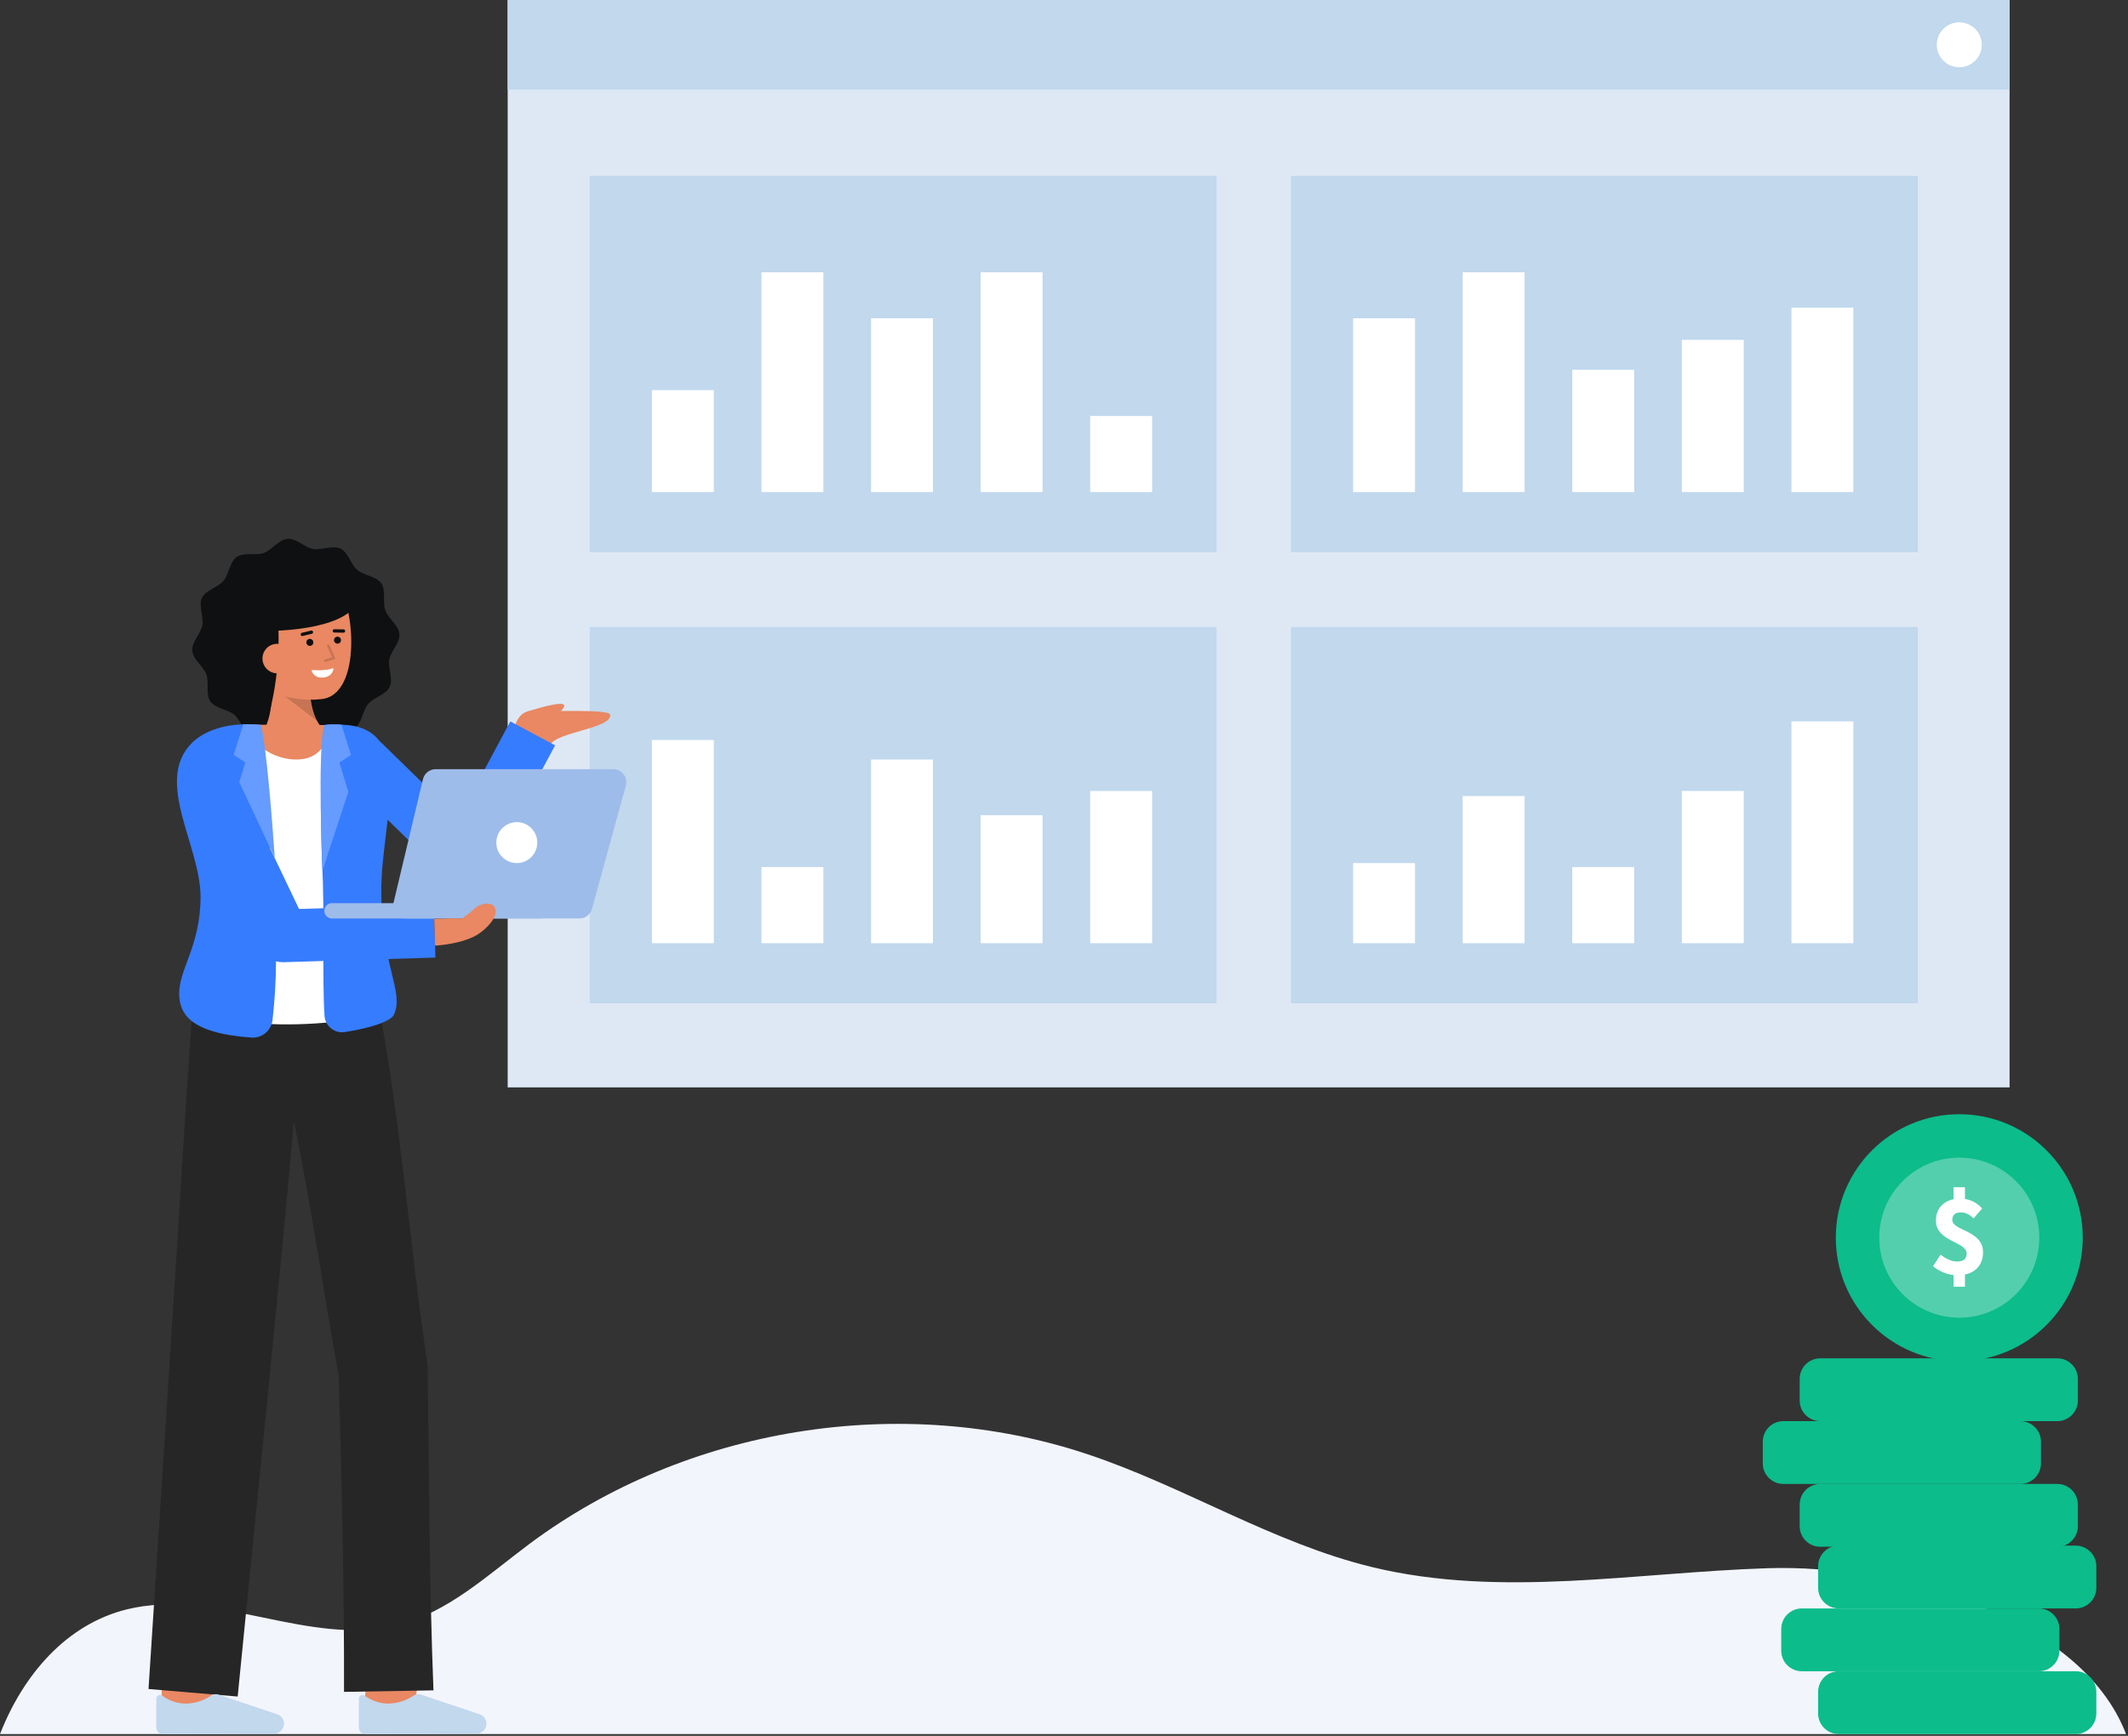 <svg width="880" height="718" viewBox="0 0 880 718" fill="none" xmlns="http://www.w3.org/2000/svg">
<rect x="0" y="0" width="880" height="718" fill="#333333" stroke="none"/>
<g clip-path="url(#clip0_1_3230)">
<path d="M165.152 262.245C165.452 265.915 161.627 269.331 160.997 272.788C160.345 276.366 162.683 280.911 161.158 284.12C159.611 287.376 154.595 288.433 152.276 291.162C149.957 293.891 149.721 299.01 146.757 301.062C143.835 303.084 138.974 301.509 135.548 302.729C132.237 303.908 129.482 308.229 125.813 308.529C122.144 308.829 118.727 305.004 115.27 304.374C111.692 303.722 107.147 306.06 103.938 304.535C100.682 302.988 99.625 297.972 96.896 295.653C94.167 293.334 89.047 293.098 86.996 290.134C84.974 287.212 86.549 282.351 85.329 278.925C84.15 275.614 79.829 272.859 79.529 269.19C79.229 265.521 83.054 262.104 83.684 258.647C84.336 255.069 81.998 250.525 83.523 247.315C85.07 244.059 90.086 243.002 92.405 240.274C94.724 237.546 94.96 232.425 97.924 230.374C100.845 228.352 105.707 229.927 109.133 228.707C112.444 227.528 115.199 223.207 118.868 222.907C122.537 222.607 125.954 226.432 129.411 227.062C132.989 227.714 137.533 225.376 140.743 226.901C143.999 228.448 145.056 233.464 147.784 235.783C150.512 238.102 155.633 238.338 157.684 241.302C159.706 244.224 158.131 249.085 159.351 252.511C160.532 255.821 164.854 258.576 165.152 262.245Z" fill="#0F1011"/>
<path d="M106.141 305.389C106.141 305.389 113.877 301.296 112.169 280.238L128.148 277.29C128.148 277.29 126.336 296.166 134.414 302.167L106.141 305.389Z" fill="#E98862"/>
<g opacity="0.15">
<path d="M131.144 298.218L117.88 288.052L128.305 287.952C128.603 291.521 129.566 295.003 131.144 298.218Z" fill="black"/>
</g>
<path d="M103.112 272.065C104.212 278.454 107.693 284.507 113.326 286.575C119.466 289.019 126.112 289.923 132.682 289.208C150.173 287.79 146.748 248.019 138.452 240.287C130.156 232.555 105.781 237.425 102.806 250.342C101.266 257.023 102.065 265.983 103.112 272.065Z" fill="#E98862"/>
<path d="M128.136 267.166C128.936 267.166 129.585 266.517 129.585 265.717C129.585 264.917 128.936 264.268 128.136 264.268C127.336 264.268 126.687 264.917 126.687 265.717C126.687 266.517 127.336 267.166 128.136 267.166Z" fill="#0F1011"/>
<path d="M139.568 266.239C140.368 266.239 141.017 265.59 141.017 264.79C141.017 263.99 140.368 263.341 139.568 263.341C138.768 263.341 138.119 263.99 138.119 264.79C138.119 265.59 138.768 266.239 139.568 266.239Z" fill="#0F1011"/>
<path d="M142.082 261.7H142.073L138.235 261.649C138.054 261.646 137.882 261.572 137.756 261.443C137.63 261.314 137.561 261.14 137.563 260.959C137.563 260.869 137.581 260.78 137.616 260.698C137.651 260.615 137.702 260.54 137.766 260.478C137.831 260.415 137.907 260.366 137.99 260.334C138.074 260.301 138.163 260.285 138.253 260.288L142.091 260.339C142.267 260.347 142.433 260.423 142.554 260.55C142.676 260.678 142.743 260.848 142.742 261.024C142.741 261.2 142.671 261.369 142.548 261.495C142.425 261.621 142.258 261.695 142.082 261.7Z" fill="#0F1011"/>
<path d="M125.012 263.089C124.845 263.089 124.685 263.027 124.561 262.916C124.436 262.805 124.357 262.653 124.337 262.488C124.318 262.322 124.36 262.155 124.455 262.019C124.55 261.882 124.692 261.785 124.854 261.746L128.64 260.838C128.816 260.796 129.001 260.826 129.155 260.92C129.309 261.015 129.419 261.167 129.46 261.342C129.502 261.518 129.473 261.703 129.378 261.857C129.284 262.011 129.132 262.121 128.956 262.163L125.171 263.07C125.119 263.083 125.066 263.089 125.012 263.089Z" fill="#0F1011"/>
<path d="M128.8 277.129C128.8 277.129 134.148 277.698 137.9 276.391C137.9 276.391 137.867 279.914 133.634 280.257C129.401 280.6 128.8 277.129 128.8 277.129Z" fill="white"/>
<path d="M114.9 255.523C115.949 270.497 114.301 285.538 110.033 299.93C110.033 299.93 97.835 278.9 95.95 261.4C94.182 244.989 106.282 235.312 114.45 233.493C145.502 226.578 147.736 249.26 147.736 249.26C142.079 261.024 111.536 260.972 111.536 260.972" fill="#0F1011"/>
<path d="M120.814 271.956C120.926 273.569 120.398 275.162 119.344 276.388C118.289 277.614 116.794 278.375 115.182 278.505C113.571 278.636 111.972 278.126 110.734 277.086C109.496 276.046 108.718 274.559 108.569 272.949C108.49 272.142 108.574 271.328 108.816 270.554C109.058 269.781 109.453 269.064 109.978 268.446C110.503 267.828 111.147 267.322 111.871 266.959C112.596 266.595 113.386 266.381 114.195 266.329C118.573 266.191 120.54 268.574 120.814 271.956Z" fill="#E98862"/>
<g opacity="0.15">
<path d="M134.562 273.76C134.442 273.76 134.326 273.717 134.236 273.639C134.145 273.561 134.085 273.453 134.067 273.334C134.049 273.216 134.075 273.095 134.139 272.994C134.202 272.892 134.3 272.817 134.415 272.782L137.363 271.882L135.306 267.29C135.277 267.23 135.26 267.164 135.256 267.097C135.253 267.03 135.263 266.964 135.286 266.901C135.308 266.838 135.344 266.78 135.389 266.731C135.435 266.682 135.49 266.642 135.551 266.615C135.612 266.588 135.678 266.573 135.745 266.571C135.812 266.57 135.879 266.582 135.941 266.607C136.003 266.632 136.06 266.669 136.107 266.716C136.155 266.763 136.193 266.819 136.218 266.881L138.507 271.99C138.536 272.055 138.551 272.125 138.551 272.196C138.551 272.267 138.536 272.337 138.506 272.401C138.477 272.466 138.434 272.524 138.381 272.571C138.328 272.617 138.265 272.652 138.197 272.673L134.708 273.741C134.661 273.754 134.611 273.761 134.562 273.76Z" fill="black"/>
</g>
<path d="M879.19 717.28H0C9.634 692.713 27.424 671.872 52.5 665.69C89.186 656.658 128.011 681.49 164.616 672.155C185.416 666.855 201.786 651.41 218.99 638.585C283.9 590.191 372.841 575.893 449.653 601.5C489.798 614.882 526.379 638.283 567.504 648.237C620.683 661.107 676.296 650.437 730.983 648.674C784.24 646.962 860.553 668.664 879.19 717.28Z" fill="#F3F5FD"/>
<path d="M831.031 0H209.944V449.786H831.031V0Z" fill="#DEE8F5"/>
<path d="M831.031 0H209.944V37.051H831.031V0Z" fill="#C1D8ED"/>
<path d="M810.229 27.822C815.363 27.822 819.525 23.66 819.525 18.526C819.525 13.392 815.363 9.23 810.229 9.23C805.095 9.23 800.933 13.392 800.933 18.526C800.933 23.66 805.095 27.822 810.229 27.822Z" fill="white"/>
<path d="M793.079 259.364H533.866V415.018H793.079V259.364Z" fill="#C1D8ED"/>
<path d="M585.147 357.002H559.555V390.146H585.147V357.002Z" fill="white"/>
<path d="M721.097 327.172H695.505V390.146H721.097V327.172Z" fill="white"/>
<path d="M630.464 329.27H604.872V390.145H630.464V329.27Z" fill="white"/>
<path d="M675.78 358.659H650.188V390.147H675.78V358.659Z" fill="white"/>
<path d="M766.414 298.398H740.822V390.146H766.414V298.398Z" fill="white"/>
<path d="M503.107 259.364H243.894V415.018H503.107V259.364Z" fill="#C1D8ED"/>
<path d="M295.175 306.073H269.583V390.146H295.175V306.073Z" fill="white"/>
<path d="M431.125 337.191H405.533V390.146H431.125V337.191Z" fill="white"/>
<path d="M340.492 358.659H314.9V390.146H340.492V358.659Z" fill="white"/>
<path d="M385.808 314.166H360.216V390.146H385.808V314.166Z" fill="white"/>
<path d="M476.442 327.179H450.85V390.146H476.442V327.179Z" fill="white"/>
<path d="M793.079 72.767H533.866V228.421H793.079V72.767Z" fill="#C1D8ED"/>
<path d="M585.147 131.648H559.555V203.55H585.147V131.648Z" fill="white"/>
<path d="M721.097 140.575H695.505V203.549H721.097V140.575Z" fill="white"/>
<path d="M630.464 112.625H604.872V203.55H630.464V112.625Z" fill="white"/>
<path d="M675.78 152.97H650.188V203.55H675.78V152.97Z" fill="white"/>
<path d="M766.414 127.264H740.822V203.55H766.414V127.264Z" fill="white"/>
<path d="M503.107 72.767H243.894V228.421H503.107V72.767Z" fill="#C1D8ED"/>
<path d="M295.175 161.392H269.583V203.55H295.175V161.392Z" fill="white"/>
<path d="M431.125 112.625H405.533V203.55H431.125V112.625Z" fill="white"/>
<path d="M340.492 112.625H314.9V203.55H340.492V112.625Z" fill="white"/>
<path d="M385.808 131.648H360.216V203.55H385.808V131.648Z" fill="white"/>
<path d="M476.442 172.062H450.85V203.55H476.442V172.062Z" fill="white"/>
<path d="M171.507 706.461L150.653 703.981C151.592 696.088 152.653 686.607 152.726 685.053C152.726 685.153 152.726 685.234 152.726 685.298H173.726C173.721 685.927 173.721 687.843 171.507 706.461Z" fill="#E98862"/>
<path d="M87.831 708.972L66.831 708.903C66.831 708.903 66.901 687.218 66.901 685.298H87.901C87.9 687.224 87.831 708.972 87.831 708.972Z" fill="#E98862"/>
<path d="M142.259 699.83L179.253 699.2C177.516 655.168 177.41 608.981 176.868 564.843C169.647 517.27 165.844 465.027 156.932 417.794L79.807 414C79.807 414 77.607 445.128 76.847 457.553C73.14 517.833 65.938 629.5 61.419 698.638L98.287 701.753C104.93 633.967 115.21 535.197 121.533 463.987C128.794 498.656 133.733 534.554 140.047 568.926C141.309 611.952 142.378 656.932 142.259 699.83Z" fill="#262626"/>
<path d="M113.359 717.094C113.924 717.091 114.482 716.972 114.998 716.744C115.515 716.516 115.979 716.184 116.362 715.769C116.744 715.353 117.037 714.863 117.221 714.33C117.406 713.796 117.479 713.23 117.435 712.667C117.374 711.886 117.092 711.14 116.621 710.514C116.15 709.889 115.51 709.411 114.777 709.137L90.334 700.951C89.861 700.794 89.359 700.741 88.863 700.796C88.367 700.851 87.889 701.013 87.462 701.27C84.102 703.602 80.082 704.794 75.994 704.67C72.81 704.444 69.754 703.327 67.174 701.448C66.947 701.262 66.672 701.144 66.381 701.109C66.09 701.073 65.795 701.121 65.53 701.247C65.265 701.372 65.041 701.571 64.884 701.819C64.728 702.067 64.645 702.355 64.646 702.648V714.6C64.646 714.953 64.716 715.302 64.851 715.627C64.986 715.953 65.184 716.249 65.434 716.498C65.684 716.746 65.981 716.943 66.307 717.077C66.633 717.211 66.982 717.279 67.335 717.278L113.359 717.094Z" fill="#C1D8ED"/>
<path d="M197.093 717.094C197.658 717.091 198.216 716.972 198.732 716.744C199.249 716.516 199.713 716.184 200.096 715.769C200.478 715.353 200.771 714.863 200.955 714.33C201.14 713.796 201.213 713.23 201.169 712.667C201.108 711.886 200.826 711.139 200.355 710.514C199.884 709.888 199.244 709.411 198.51 709.137L174.068 700.951C173.595 700.794 173.093 700.741 172.597 700.796C172.101 700.851 171.623 701.013 171.196 701.27C167.836 703.601 163.816 704.793 159.728 704.67C156.544 704.444 153.487 703.327 150.907 701.448C150.68 701.262 150.405 701.144 150.114 701.108C149.823 701.073 149.528 701.12 149.263 701.246C148.998 701.372 148.774 701.571 148.618 701.819C148.462 702.067 148.379 702.355 148.38 702.648V714.6C148.38 714.953 148.449 715.302 148.585 715.627C148.72 715.953 148.918 716.249 149.168 716.498C149.418 716.747 149.714 716.944 150.041 717.078C150.367 717.211 150.716 717.28 151.069 717.278L197.093 717.094Z" fill="#C1D8ED"/>
<path d="M212.044 305.415C212.044 305.415 212.194 293.405 220.779 294.029C226.195 294.423 251.93 293.229 252.313 295.573C253.261 301.373 229.721 302.791 227.585 308.196L212.044 305.415Z" fill="#E98862"/>
<path d="M217.739 294.414C217.739 294.414 229.688 290.52 232.625 291.214C235.225 291.832 229.805 296.064 229.805 296.064L217.739 294.414Z" fill="#E98862"/>
<path d="M161.75 415.417C157.561 425.047 80.423 429.047 79.323 412.107C78.623 401.327 88.044 391.917 88.044 370.907C88.044 349.897 68.671 328.138 84.421 312.388C88.991 307.818 91.811 299.797 101.431 299.788C102.151 305.398 136.211 305.418 136.471 299.918C137.771 299.938 138.781 299.958 139.411 299.988C172.591 301.418 154.885 339.178 154.565 366.918C154.175 399.377 166.071 405.5 161.75 415.417Z" fill="white"/>
<path d="M136.471 299.917C136.211 305.417 133.221 313.507 123.991 314.117C111.691 314.927 102.151 305.397 101.431 299.787H101.461C113.571 299.787 129.411 299.807 136.471 299.917Z" fill="#E98862"/>
<path d="M211.035 298.4L189.628 338.369L156.667 306.215C153.692 302.438 149.004 300.084 141.836 299.77C141.291 299.746 135.668 299.57 135.336 299.903C133.326 301.913 132.217 337.327 133.217 357.003C134.309 378.303 133.186 404.903 134.202 420.195C134.268 421.199 134.541 422.178 135.004 423.07C135.468 423.963 136.112 424.75 136.895 425.381C137.678 426.012 138.584 426.473 139.555 426.736C140.526 426.999 141.54 427.058 142.535 426.908C153.317 425.26 161.725 422.451 162.951 419.635C167.27 409.715 157.301 399.373 157.691 366.913C157.791 358.177 159.274 348.413 160.309 339.1L184.96 363.149C186.125 364.286 187.539 365.136 189.089 365.632C190.639 366.129 192.284 366.258 193.893 366.01C195.502 365.762 197.031 365.143 198.359 364.202C199.688 363.262 200.779 362.025 201.548 360.59L229.548 308.31L211.035 298.4Z" fill="#367CFF"/>
<path d="M179.4 374.287L123.667 375.987L111.72 351C109.793 331.855 107.241 315.539 106.07 306.98C104.57 299.053 105.37 299.614 101.608 299.611C91.988 299.621 83.921 302.748 79.351 307.318C63.601 323.068 82.931 349.908 82.931 370.908C82.931 391.908 73.431 401.328 74.131 412.108C74.562 418.841 78.004 427.359 103.955 429.184C106.056 429.332 108.134 428.667 109.759 427.327C111.385 425.987 112.434 424.075 112.69 421.984C113.616 413.9 114.102 405.771 114.144 397.634C115.039 397.874 115.961 397.997 116.887 398.003C116.998 398.003 117.11 398.003 117.221 398.003L180.059 396.086L179.4 374.287Z" fill="#367CFF"/>
<path d="M98.949 323.525L101.429 315.395L96.649 312.265L100.579 299.635C102.983 299.535 105.391 299.586 107.789 299.785C110.149 307.675 112.689 341.555 113.609 354.785L98.949 323.525Z" fill="#367CFF"/>
<path d="M140.349 315.4L144.049 327.53L133.359 360.11C133.359 360.11 131.229 310.89 134.059 299.86C135.056 299.726 136.061 299.65 137.067 299.634C139.121 299.606 141.232 299.745 141.232 299.745L145.132 312.27L140.349 315.4Z" fill="#367CFF"/>
<g opacity="0.24">
<path d="M98.949 323.525L101.429 315.395L96.649 312.265L100.579 299.635C102.983 299.535 105.391 299.586 107.789 299.785C110.149 307.675 112.689 341.555 113.609 354.785L98.949 323.525Z" fill="white"/>
</g>
<g opacity="0.24">
<path d="M140.349 315.4L144.049 327.53L133.359 360.11C133.359 360.11 131.229 310.89 134.059 299.86C135.056 299.726 136.061 299.65 137.067 299.634C139.121 299.606 141.232 299.745 141.232 299.745L145.132 312.27L140.349 315.4Z" fill="white"/>
</g>
<path d="M174.912 322.3L162.77 373.274C162.581 374.067 162.575 374.893 162.75 375.689C162.926 376.485 163.28 377.231 163.785 377.87C164.291 378.51 164.934 379.027 165.668 379.383C166.401 379.739 167.206 379.924 168.021 379.924H239.605C240.788 379.924 241.938 379.535 242.878 378.818C243.819 378.101 244.498 377.095 244.811 375.954L258.8 324.983C259.02 324.182 259.052 323.341 258.893 322.525C258.735 321.71 258.39 320.942 257.886 320.281C257.383 319.62 256.733 319.085 255.989 318.716C255.244 318.347 254.425 318.155 253.594 318.155H180.164C178.95 318.155 177.772 318.564 176.819 319.316C175.866 320.068 175.194 321.119 174.912 322.3Z" fill="#9EBCEA"/>
<path d="M223.805 373.579H137.286C135.534 373.579 134.114 374.999 134.114 376.751C134.114 378.503 135.534 379.923 137.286 379.923H223.805C225.557 379.923 226.977 378.503 226.977 376.751C226.977 374.999 225.557 373.579 223.805 373.579Z" fill="#9EBCEA"/>
<path d="M213.717 357.002C218.393 357.002 222.183 353.212 222.183 348.536C222.183 343.86 218.393 340.07 213.717 340.07C209.041 340.07 205.251 343.86 205.251 348.536C205.251 353.212 209.041 357.002 213.717 357.002Z" fill="white"/>
<path d="M197.413 386.614C192.923 389.384 185.973 390.694 179.913 391.174L179.572 380.134C182.423 380.054 186.803 379.754 191.092 379.924C193.031 378.343 194.147 377.873 196.137 375.884C198.255 373.766 203.813 372.494 204.863 375.884C205.913 379.274 201.353 384.174 197.413 386.614Z" fill="#E98862"/>
<path d="M810.229 563.005C838.427 563.005 861.286 540.146 861.286 511.948C861.286 483.75 838.427 460.891 810.229 460.891C782.031 460.891 759.172 483.75 759.172 511.948C759.172 540.146 782.031 563.005 810.229 563.005Z" fill="#0CBC8B"/>
<g opacity="0.29">
<path d="M810.229 545.046C828.509 545.046 843.327 530.228 843.327 511.948C843.327 493.668 828.509 478.85 810.229 478.85C791.949 478.85 777.131 493.668 777.131 511.948C777.131 530.228 791.949 545.046 810.229 545.046Z" fill="white"/>
</g>
<path d="M799.4 523.77L802.487 518.983C804.934 520.858 807.075 521.814 809.351 521.814C812.08 521.814 813.28 520.682 813.28 518.491C813.28 513.538 800.572 513.627 800.572 504.94C800.572 499.355 804.441 495.798 810.541 495.798C812.274 495.773 813.991 496.125 815.573 496.83C817.156 497.536 818.566 498.577 819.706 499.882L816.165 503.938C814.415 502.347 812.931 501.509 810.921 501.509C808.605 501.509 807.348 502.443 807.348 504.609C807.348 509.2 820.056 508.799 820.056 518.001C820.056 523.529 816.398 527.528 809.351 527.528C805.703 527.446 802.192 526.12 799.4 523.77ZM807.867 491.08H812.567V498.013H807.867V491.08ZM807.867 524.635H812.567V532.243H807.867V524.635Z" fill="white"/>
<path d="M858.385 691.298H760.37C755.668 691.298 751.857 695.109 751.857 699.811V708.767C751.857 713.469 755.668 717.28 760.37 717.28H858.385C863.087 717.28 866.898 713.469 866.898 708.767V699.811C866.898 695.109 863.087 691.298 858.385 691.298Z" fill="#0CBC8B"/>
<path d="M843.126 665.316H745.111C740.409 665.316 736.598 669.127 736.598 673.829V682.785C736.598 687.487 740.409 691.298 745.111 691.298H843.126C847.828 691.298 851.639 687.487 851.639 682.785V673.829C851.639 669.127 847.828 665.316 843.126 665.316Z" fill="#0CBC8B"/>
<path d="M858.385 639.333H760.37C755.668 639.333 751.857 643.144 751.857 647.846V656.802C751.857 661.504 755.668 665.315 760.37 665.315H858.385C863.087 665.315 866.898 661.504 866.898 656.802V647.846C866.898 643.144 863.087 639.333 858.385 639.333Z" fill="#0CBC8B"/>
<path d="M850.756 613.823H752.741C748.039 613.823 744.228 617.634 744.228 622.336V631.292C744.228 635.994 748.039 639.805 752.741 639.805H850.756C855.458 639.805 859.269 635.994 859.269 631.292V622.336C859.269 617.634 855.458 613.823 850.756 613.823Z" fill="#0CBC8B"/>
<path d="M835.496 587.84H737.481C732.779 587.84 728.968 591.651 728.968 596.353V605.309C728.968 610.011 732.779 613.822 737.481 613.822H835.496C840.198 613.822 844.009 610.011 844.009 605.309V596.353C844.009 591.651 840.198 587.84 835.496 587.84Z" fill="#0CBC8B"/>
<path d="M850.756 561.858H752.741C748.039 561.858 744.228 565.669 744.228 570.371V579.327C744.228 584.029 748.039 587.84 752.741 587.84H850.756C855.458 587.84 859.269 584.029 859.269 579.327V570.371C859.269 565.669 855.458 561.858 850.756 561.858Z" fill="#0CBC8B"/>
</g>
<defs>
<clipPath id="clip0_1_3230">
<rect width="879.19" height="717.28" fill="white"/>
</clipPath>
</defs>
</svg>
